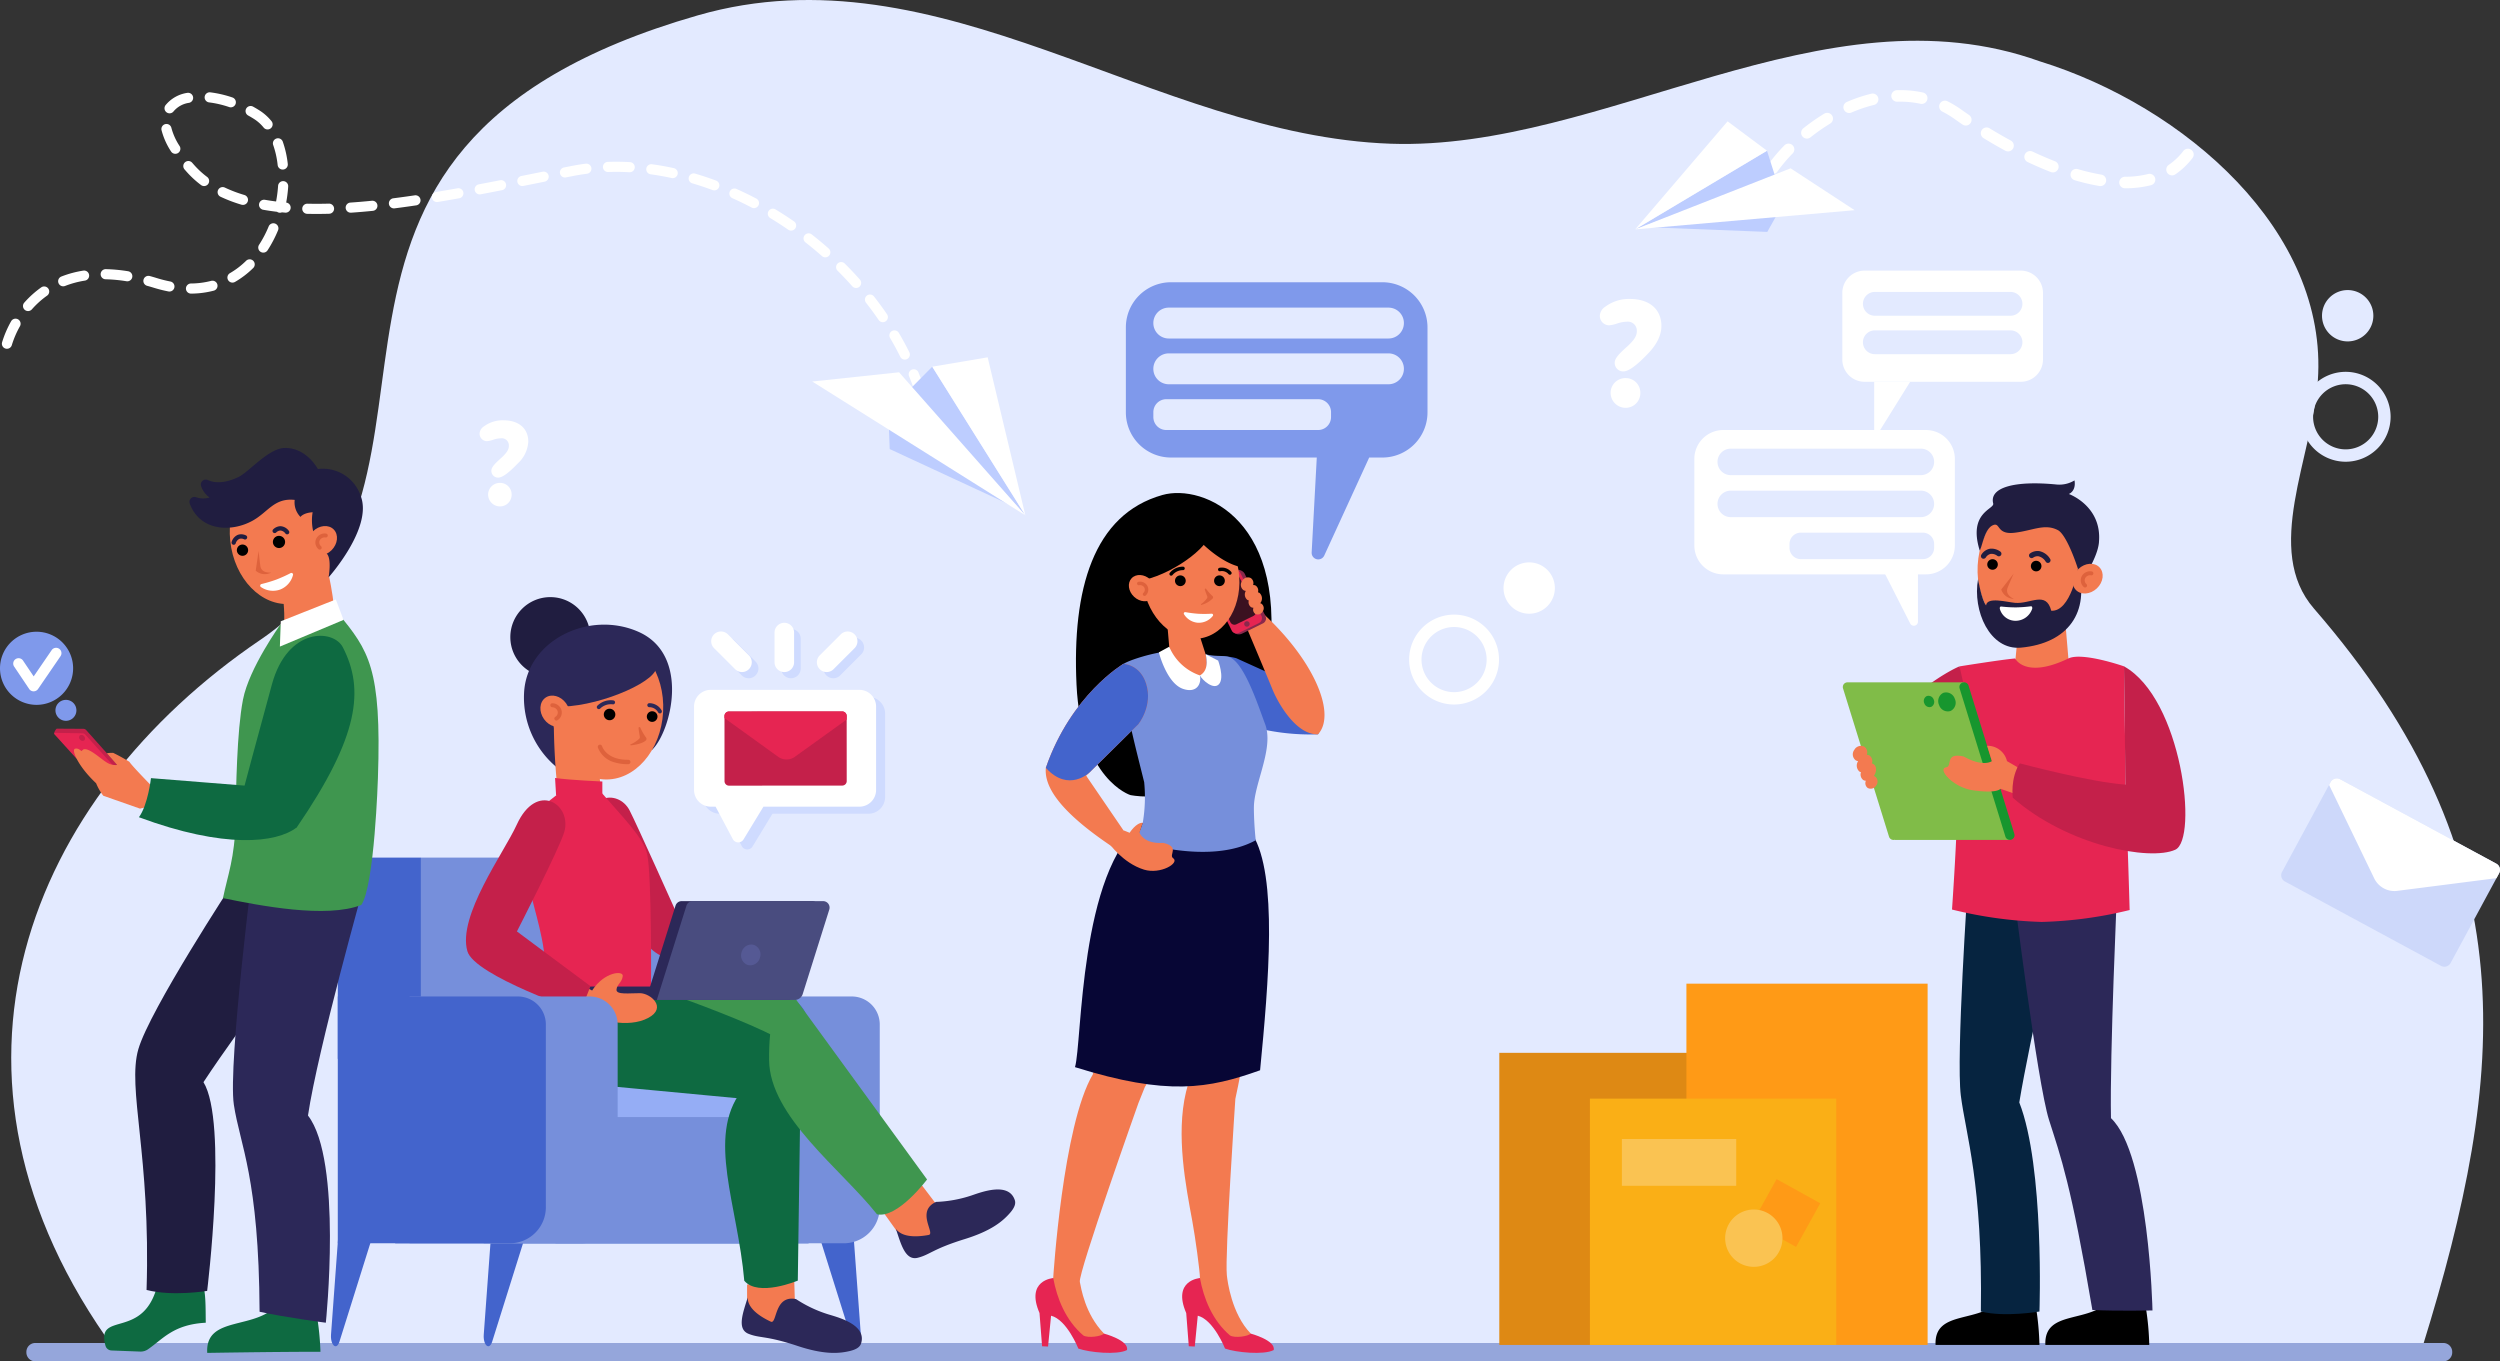 <svg xmlns="http://www.w3.org/2000/svg" width="616.098" height="335.485" viewBox="0 0 616.098 335.485">
  <rect x="0" y="0" width="616.098" height="335.485" fill="#333333" stroke="none"/>
  <g id="Group_1" data-name="Group 1" transform="translate(-27.616 -29.151)">
    <g id="g18" transform="translate(30.386 29.151)">
      <path id="path20" d="M167.512-1919.285C118-1987.157,146.26-2055.4,203.3-2094.13c57.985-39.371-7.475-120.823,107.935-153.968,59.7-17.146,112.207,29.615,170.726,31.647,52.437,1.82,106.681-39.417,159.925-20.314,35.6,11,71.193,41.857,68.54,78.757-1.374,19.068-13.518,41.639-.942,56.125,53.071,61.136,47.6,114.608,26.8,181.742.008,0-568.776.856-568.776.856" transform="translate(-141.993 2251.869)" fill="#e3eaff"/>
    </g>
    <g id="g22" transform="translate(34.12 360.117)">
      <path id="path24" d="M762.171-77.92H168.586a2.191,2.191,0,0,1-2.117-2.26h0a2.192,2.192,0,0,1,2.117-2.26H762.171a2.192,2.192,0,0,1,2.118,2.26h0a2.192,2.192,0,0,1-2.118,2.26" transform="translate(-166.469 82.44)" fill="#95a6db"/>
    </g>
    <g id="g26" transform="translate(292.775 150.65)">
      <path id="path28" d="M1883.212-1454.976c10.137-2.86,31.782,6.3,25.891,43.163s-33.8,30.782-33.8,30.782-12.164-3.824-13.256-27.243,4.122-41.894,21.163-46.7" transform="translate(-1861.911 1455.463)"/>
    </g>
    <g id="g30" transform="translate(318.936 190.904)">
      <path id="path32" d="M2033.627-1182.094a55.371,55.371,0,0,0,33.252,9.705c4.013-7.7-4.168-11.525-4.168-11.525l-15.924-7.215s-5.728-1.882-10.455,1.839c-4.117,3.241-2.7,7.2-2.7,7.2" transform="translate(-2033.393 1191.605)" fill="#4364cc"/>
    </g>
    <g id="g34" transform="translate(333.218 177.605)">
      <path id="path36" d="M2127.008-1276.386s5.107,12.044,8.055,19.215c1.17,2.847,5.6,11.073,11.147,10.907,4.923-5.3-1.722-20.205-16.676-32.515a19.792,19.792,0,0,1-2.526,2.393" transform="translate(-2127.008 1278.779)" fill="#f37a50"/>
    </g>
    <path id="path38" d="M2092.218-1315.927l4.922-2.418a1.347,1.347,0,0,0,.614-1.8l-5.173-10.532a2.023,2.023,0,0,0-2.272-.775l-4.453,2.577a1.347,1.347,0,0,0-.616,1.8l4.412,10.7a1.941,1.941,0,0,0,2.565.442" transform="translate(-1758.278 1501.117)" fill="#8a284c"/>
    <path id="path40" d="M2085.63-1315.632l4.922-2.418a1.346,1.346,0,0,0,.616-1.8L2086-1330.385a1.348,1.348,0,0,0-1.8-.615l-4.921,2.417a1.347,1.347,0,0,0-.616,1.8l5.173,10.532a1.347,1.347,0,0,0,1.8.615" transform="translate(-1752.697 1500.755)" fill="#e62552"/>
    <path id="path42" d="M2089.232-1313.432l4.174-2.051a1.108,1.108,0,0,0,.506-1.484l-4.147-8.447a1.111,1.111,0,0,0-1.485-.506l-4.174,2.05a1.107,1.107,0,0,0-.506,1.484l4.147,8.447a1.11,1.11,0,0,0,1.485.507" transform="translate(-1756.908 1496.429)" fill="#3b1120"/>
    <path id="path44" d="M2133.682-1247.543a.673.673,0,0,0,.8.514.674.674,0,0,0,.514-.8.673.673,0,0,0-.8-.514.672.672,0,0,0-.515.8" transform="translate(-1799.433 1430.604)" fill="#8a284c"/>
    <path id="path46" d="M2133.419-1312.784a1.027,1.027,0,0,0-.305-.115c.01-.016.021-.031.031-.048a1.824,1.824,0,0,0-.22-2.5,1.082,1.082,0,0,0-.366-.132,1.506,1.506,0,0,0-.547-1.652,1.128,1.128,0,0,0-.653-.148,1.508,1.508,0,0,0-.582-1.73,1.62,1.62,0,0,0-2.146.752,1.621,1.621,0,0,0,.37,2.243,1.267,1.267,0,0,0,.568.172,1.719,1.719,0,0,0,.364,2.219,1.087,1.087,0,0,0,.366.132,1.508,1.508,0,0,0,.547,1.652,1.118,1.118,0,0,0,.6.151,1.288,1.288,0,0,0,.47,1.533,1.368,1.368,0,0,0,1.813-.635,1.366,1.366,0,0,0-.313-1.894" transform="translate(-1794.927 1490.709)" fill="#f37a50"/>
    <path id="path48" d="M2017.283-1239.1l-7.555-1.131.6,7.012s3.826,6.894,7.455,5.707,1.859-4.233,1.859-4.233l-2.362-7.354" transform="translate(-1694.403 1423.715)" fill="#f37a50"/>
    <path id="path50" d="M1968.947-1400.98c1.229,8.284,7.5,14.219,14.005,13.254s10.785-8.461,9.558-16.746-7.5-14.219-14-13.255-10.787,8.462-9.558,16.747" transform="translate(-1659.665 1574.221)" fill="#f37a50"/>
    <path id="path52" d="M2013.4-1334.279a.425.425,0,0,0,.23-.167,3.283,3.283,0,0,1,2.557-1.177.431.431,0,0,0,.443-.417.429.429,0,0,0-.415-.443,4.1,4.1,0,0,0-3.291,1.545.43.43,0,0,0,.106.6.432.432,0,0,0,.37.059" transform="translate(-1697.043 1505.285)"/>
    <path id="path54" d="M2094.482-1333.27a.411.411,0,0,0,.12-.072.432.432,0,0,0,.051-.607,3.029,3.029,0,0,0-2.925-1,.43.43,0,0,0-.313.522.43.43,0,0,0,.519.314,2.16,2.16,0,0,1,2.063.718.431.431,0,0,0,.487.122" transform="translate(-1763.615 1504.036)"/>
    <path id="path56" d="M2064.994-1301.025a10.844,10.844,0,0,0,1.546,1.751.433.433,0,0,1,.091.586,5.935,5.935,0,0,1-2.785,1.6.116.116,0,0,1-.1-.2,5.564,5.564,0,0,0,1.473-1.44.516.516,0,0,0,.041-.465c-.14-.351-.419-1.067-.6-1.655a.193.193,0,0,1,.335-.177" transform="translate(-1740.136 1475.298)" fill="#de623c"/>
    <path id="path58" d="M2036.152-1262.566a.343.343,0,0,1,.346-.527,28.843,28.843,0,0,0,3.214.408,28.816,28.816,0,0,0,3.24-.021.343.343,0,0,1,.283.565,4.4,4.4,0,0,1-3.655,1.667,4.4,4.4,0,0,1-3.427-2.091" transform="translate(-1716.746 1443.096)" fill="#fff"/>
    <path id="path60" d="M1949.624-1411.064c7.7-.348,17.817-7.451,19.039-11.351-1.05-4.906-4.918-7.679-9.54-5.856s-12.19,10.911-9.5,17.207" transform="translate(-1642.99 1583.547)"/>
    <path id="path62" d="M2053.8-1411.192s4.581,4.656,9.219,5.718c-1.623-5.429-2.783-9.544-5.565-10.876a18.6,18.6,0,0,0-5.856-1.566l2.2,6.725" transform="translate(-1729.882 1574.295)"/>
    <path id="path64" d="M1952.636-1321.912c1.442,1.341,1.723,3.385.625,4.565s-3.155,1.05-4.6-.292-1.721-3.385-.622-4.565,3.155-1.05,4.6.292" transform="translate(-1641.556 1493.867)" fill="#f37a50"/>
    <path id="path66" d="M1962.609-1308.85a.424.424,0,0,0,.163-.113,1.948,1.948,0,0,0,.358-2.364,2.072,2.072,0,0,0-2.195-.976.432.432,0,0,0-.322.517.432.432,0,0,0,.519.321,1.228,1.228,0,0,1,1.257.577,1.1,1.1,0,0,1-.258,1.349.43.43,0,0,0,.032.608.43.43,0,0,0,.445.081" transform="translate(-1652.772 1484.834)" fill="#de623c"/>
    <path id="path68" d="M2021.889-1321.073a1.322,1.322,0,0,0,1.322,1.322,1.322,1.322,0,0,0,1.322-1.322,1.322,1.322,0,0,0-1.322-1.322,1.322,1.322,0,0,0-1.322,1.322" transform="translate(-1704.708 1493.346)"/>
    <path id="path70" d="M2085.048-1321.073a1.324,1.324,0,0,0,1.324,1.322,1.322,1.322,0,0,0,1.322-1.322,1.322,1.322,0,0,0-1.322-1.322,1.324,1.324,0,0,0-1.324,1.322" transform="translate(-1758.232 1493.346)"/>
    <path id="path72" d="M2043.7-755.118c-.506-5.044,2.1-43.44,2.1-43.44,7.361-33.756,4.469-57.919,4.469-57.919l-12.652.889-4.988,19.076,2.366,31.854s-.887,2.453-1.357,4.414c-2.541,10.632-.01,23.341,1.554,31.811.726,3.924,1.853,12.174,1.884,14.048l-3.179,4.111s11.505,12.731,13.275,12.811c3.44.157,2.425-3.25,2.425-3.25-4.727-4.855-5.748-12.959-5.893-14.4" transform="translate(-1713.743 1098.508)" fill="#f37a50"/>
    <g id="g74" transform="translate(318.947 344.123)">
      <path id="path76" d="M2034.47-178.657l.632,8.179,1.471.067.744-7.6c3.914,1,6.716,8.1,6.716,8.1,2.7.966,9.549,1.629,11.989.372.587-2.39-5.665-4.064-5.665-4.064-.565.667-3.9,1.18-5.089.464-4.364-3.716-6.493-9.119-7.422-14.145,0,0-6.9.482-3.377,8.623" transform="translate(-2033.469 187.28)" fill="#e62552"/>
    </g>
    <path id="path78" d="M1846-854.021l-17.825-2.457c-6.818,15.429-9.042,42.287-10.891,51.856-7.431,12.459-9.79,50.236-9.79,50.236l-3.179,4.111s11.5,12.731,13.275,12.811c3.44.157,2.427-3.25,2.427-3.25-4.729-4.855-5.651-11.308-5.958-12.727-.46-2.132,14.428-44.043,14.428-44.043l1.591-3.977c18.183-30.034,21.167-52.738,21.167-52.738l-5.244.179" transform="translate(-1520.328 1098.508)" fill="#f37a50"/>
    <path id="path80" d="M1797.461-178.657l.635,8.179,1.469.067.745-7.6c3.914,1,6.717,8.1,6.717,8.1,2.7.966,9.548,1.629,11.987.372.59-2.39-5.663-4.064-5.663-4.064-.565.667-3.9,1.18-5.089.464-4.363-3.716-6.493-9.119-7.422-14.145,0,0-6.9.482-3.377,8.623" transform="translate(-1513.67 531.402)" fill="#e62552"/>
    <g id="g82" transform="translate(292.536 231.956)">
      <path id="path84" d="M1860.344-862.337c1.78-5.956,1-48.587,16.72-60.179l27.042,2.85c6.248,10.116,3.957,36.435,1.853,58.1-12.716,4.538-22.825,6.361-45.615-.767" transform="translate(-1860.344 922.516)" fill="#070635"/>
    </g>
    <g id="g86" transform="translate(304.088 189.723)">
      <path id="path88" d="M1968.605-1160.937c0-5.923,5.132-14.794,2.672-20.773-1.792-4.809-5.312-15.659-9.149-16.391-1.555-.3-3.265,0-5.421-.594,0,0,1.126,5.022-1.408,5.225-4.877.391-7.441-5.861-7.441-5.861-2.627-.251-11.8,2.485-11.793,3.476.029,7.757,3.441,20.3,5.5,28.69a37.686,37.686,0,0,1-.347,10c-.783,2.518-1.735,3.96-1.741,4.506,0,0,18.076,6.141,29.577-.191,0,0-.452-4.087-.452-8.086" transform="translate(-1936.066 1199.347)" fill="#768fdb"/>
    </g>
    <path id="path90" d="M1918.508-921l1.54.614s1.607-2.553,3.236-2.471l-.812,2.439s.919,2.852,5.854,2.524c4.215.958,1.265,2.96,2.433,3.761,1.721,1.18-3.106,4.08-7.174,2.829-5.264-1.619-8.684-6.591-8.684-6.591l3.607-3.106" transform="translate(-1614.043 1154.766)" fill="#f37a50"/>
    <path id="path92" d="M1832.352-1179.5s-12.88,7.545-19.116,25.629c5.6,6.21,10.321,1.576,10.321,1.576l12.477-12.33s3.669-4.506,1.914-10.01c-1.528-4.794-5.6-4.866-5.6-4.866" transform="translate(-1527.887 1372.25)" fill="#f37a50"/>
    <path id="path94" d="M1832.181-1001l-9.005-13.189s-2.126-5.057-10.112-2.193c-.386,4.294,2.722,10.407,16.964,19.827a31.489,31.489,0,0,1,2.152-4.445" transform="translate(-1527.715 1234.763)" fill="#f37a50"/>
    <path id="path96" d="M2005.951-1200.089c.435,2.029-.744,4.461-4.144,3.321-4.07-1.366-5.972-9.008-5.972-9.008l2.553-1.383a12.637,12.637,0,0,0,7.563,7.069" transform="translate(-1682.629 1395.69)" fill="#fff"/>
    <path id="path98" d="M2062.142-1189.846c.5,1.045,3.367,3.725,4.723,2.129s-.228-5.786-.228-5.786l-3.088-1.568s1.21,3.773-1.407,5.225" transform="translate(-1738.82 1385.447)" fill="#fff"/>
    <path id="path100" d="M1832.352-1179.5s-12.88,7.545-19.116,25.629c5.6,6.21,10.807,1.1,10.807,1.1l11.991-11.85s3.669-4.506,1.914-10.01c-1.528-4.794-5.6-4.866-5.6-4.866" transform="translate(-1527.887 1372.25)" fill="#4364cc"/>
    <path id="path102" d="M1449.036-249.586l7.913,25.231c.212.673.564,1.076.94,1.076h0c.7,0,1.23-1.347,1.121-2.834l-1.723-23.474h-8.25" transform="translate(-1219.249 584.203)" fill="#4364cc"/>
    <path id="path104" d="M915.146-249.586l-7.914,25.231c-.211.673-.563,1.076-.94,1.076h0c-.7,0-1.23-1.347-1.121-2.834l1.723-23.474h8.251" transform="translate(-758.344 584.203)" fill="#4364cc"/>
    <path id="path106" d="M668.412-249.586,660.5-224.355c-.211.673-.563,1.076-.94,1.076h0c-.7,0-1.23-1.347-1.121-2.834l1.723-23.474h8.251" transform="translate(-549.251 584.203)" fill="#4364cc"/>
    <path id="path108" d="M1021.163-581.363h71.045a8.864,8.864,0,0,0,8.865-8.865v-45.064a6.893,6.893,0,0,0-6.894-6.894h-73.016v60.822" transform="translate(-856.652 916.908)" fill="#768fdb"/>
    <path id="path110" d="M905.159-581.363H976.2a8.864,8.864,0,0,0,8.865-8.865v-45.064a6.894,6.894,0,0,0-6.894-6.894H905.159v60.822" transform="translate(-758.345 916.908)" fill="#4364cc"/>
    <path id="path112" d="M803.819-816.912H862.74v-43.2a6.4,6.4,0,0,0-6.4-6.4H803.819v49.606" transform="translate(-672.466 1107.017)" fill="#768fdb"/>
    <path id="path114" d="M762.246-548.185h93.785a8.083,8.083,0,0,1,8.084,8.084v9.32H762.246v-17.4" transform="translate(-637.235 837.249)" fill="#95adf5"/>
    <path id="path116" d="M762.246-447.359H864.115v31.144H762.246v-31.144" transform="translate(-637.235 751.804)" fill="#768fdb"/>
    <path id="path118" d="M669.48-816.912h20.495v-49.606H676.1a6.616,6.616,0,0,0-6.616,6.615v42.991" transform="translate(-558.621 1107.017)" fill="#4364cc"/>
    <path id="path120" d="M967.919-1277.448a9.855,9.855,0,0,1-9.856,9.855,9.855,9.855,0,0,1-9.855-9.855,9.855,9.855,0,0,1,9.855-9.855,9.855,9.855,0,0,1,9.856,9.855" transform="translate(-794.827 1463.608)" fill="#201d40"/>
    <path id="path122" d="M1001.816-1211.985c4.644-4.5,9.521-23.368-3.376-29.071-12.2-5.4-27.6,2.148-28.192,15.107a22.307,22.307,0,0,0,9.313,19.248l22.255-5.285" transform="translate(-813.483 1425.911)" fill="#2c2858"/>
    <path id="path124" d="M1546.53-339.474l3.889,5.439s3.474,4.428,7.616,2.349,2.3-8.73,2.3-8.73l-4.758-6.263-9.052,7.2" transform="translate(-1301.869 666.484)" fill="#f37a50"/>
    <path id="path126" d="M1580.9-327.377a31.14,31.14,0,0,0,8.724-1.587c2.541-.867,9.184-3.385,10.675,1.159.224.679.12,1.629-1.127,3.074-1.843,2.134-4.652,4.483-11.244,6.525-7.909,2.449-8.547,3.851-11.568,4.6-3.13.773-4.166-3.594-5.376-7.142h0c.551.749,2.2,2.591,8.079,1.517,1.755-.321-3.255-5.84,1.837-8.145" transform="translate(-1322.592 652.725)" fill="#2c2858"/>
    <path id="path128" d="M1330.623-185.431v3.69s.251,5.622,4.829,6.34,6.953-5.761,6.953-5.761l-.169-5.811-11.613,1.542" transform="translate(-1118.901 531.142)" fill="#f37a50"/>
    <path id="path130" d="M1179.879-779.238c-2.233-.02-6.807,8.167-6.419,8.844,5.413,6,26.557,6.621,26.557,6.621l2.541-2.606a167.731,167.731,0,0,1-22.678-12.86" transform="translate(-985.695 1033.052)" fill="#c4204a"/>
    <path id="path132" d="M1080.144-954.066c2.056,6.184,11.4,26.842,13.631,27.6l6.419-8.844s-9.719-21.692-11.4-24.924c-2.891-5.606-12.03-3.922-8.654,6.167" transform="translate(-906.01 1189.124)" fill="#c4204a"/>
    <path id="path134" d="M1029.1-1072s.891,7.984,1.262,10.921l-10.426,2.654a173.756,173.756,0,0,1-1.443-20.2L1029.1-1072" transform="translate(-854.389 1286.769)" fill="#f37a50"/>
    <path id="path136" d="M1016.055-1203.943c-.515,9.589,5.174,17.691,12.706,18.1s14.054-7.042,14.569-16.632-5.174-17.692-12.706-18.1-14.055,7.043-14.569,16.632" transform="translate(-852.296 1407.073)" fill="#f37a50"/>
    <path id="path138" d="M1168.732-1101.416a1.312,1.312,0,0,0,1.519,1.066,1.312,1.312,0,0,0,1.065-1.518,1.312,1.312,0,0,0-1.518-1.066,1.312,1.312,0,0,0-1.066,1.519" transform="translate(-981.691 1307.383)"/>
    <path id="path140" d="M1099.239-1105.372a1.42,1.42,0,0,0,1.644,1.153,1.42,1.42,0,0,0,1.153-1.644,1.42,1.42,0,0,0-1.644-1.153,1.42,1.42,0,0,0-1.154,1.644" transform="translate(-922.798 1310.843)"/>
    <path id="path142" d="M1088.47-1118.545a.493.493,0,0,0,.285-.16,3.764,3.764,0,0,1,3.067-1.006.494.494,0,0,0,.56-.417.493.493,0,0,0-.415-.56,4.7,4.7,0,0,0-3.952,1.33.493.493,0,0,0,.044.7.492.492,0,0,0,.412.116" transform="translate(-913.199 1322.442)" fill="#2c2858"/>
    <path id="path144" d="M1172.682-1113.446a.5.5,0,0,0,.153-.054.494.494,0,0,0,.195-.671,3.467,3.467,0,0,0-3.058-1.789.494.494,0,0,0-.472.515.494.494,0,0,0,.512.472,2.475,2.475,0,0,1,2.152,1.277.494.494,0,0,0,.518.249" transform="translate(-982.358 1318.404)" fill="#2c2858"/>
    <path id="path146" d="M1144.586-1077.22a13.131,13.131,0,0,0,1.4,2.437.52.52,0,0,1-.033.713c-.812.785-2.6,1.1-3.669,1.222a.138.138,0,0,1-.073-.263,6.732,6.732,0,0,0,2.084-1.346.618.618,0,0,0,.158-.538c-.081-.448-.238-1.359-.308-2.1a.233.233,0,0,1,.439-.129" transform="translate(-959.166 1285.681)" fill="#de623c"/>
    <path id="path148" d="M1093.7-1044.567a6.056,6.056,0,0,1-4.26-3.7.547.547,0,0,1,.368-.679.547.547,0,0,1,.677.366c.045.144,1.113,3.387,6.437,3.336a.543.543,0,0,1,.55.539.546.546,0,0,1-.54.551,10.932,10.932,0,0,1-3.232-.413" transform="translate(-914.489 1261.633)" fill="#de623c"/>
    <path id="path150" d="M1008.194-1215.615c8.727,1.368,24.14-4.509,26.406-8.611-.058-5.754-7.922-10.971-13.531-9.98s-14.461,10.9-12.875,18.591" transform="translate(-845.502 1418.714)" fill="#2c2858"/>
    <path id="path152" d="M1003.106-1126.312c1.314,1.837,1.161,4.2-.342,5.272s-3.787.458-5.1-1.379-1.16-4.2.342-5.273,3.787-.458,5.1,1.379" transform="translate(-835.98 1328.793)" fill="#f37a50"/>
    <path id="path154" d="M1014.38-1111.588a.49.49,0,0,0,.208-.089,2.233,2.233,0,0,0,.944-2.575,2.38,2.38,0,0,0-2.244-1.6.494.494,0,0,0-.479.509.494.494,0,0,0,.508.479,1.409,1.409,0,0,1,1.281.936,1.264,1.264,0,0,1-.6,1.457.493.493,0,0,0-.1.69.492.492,0,0,0,.482.193" transform="translate(-849.572 1318.313)" fill="#de623c"/>
    <path id="path156" d="M1113.808-641.3l44.423-1.9s2.191-11.088.543-15.484-42.464-3.491-42.464-3.491l-2.5,20.872" transform="translate(-935.163 933.912)" fill="#3f964f"/>
    <path id="path158" d="M997.767-711.545c-1.2,2.783-5.9,11.062-5.442,17.774.468,6.928,5.355,12.959,13.628,12.827,0,0,15.592-8.863,12.217-27.017a67.337,67.337,0,0,0-20.4-3.584" transform="translate(-832.187 975.686)" fill="#0e6a41"/>
    <path id="path160" d="M1019.076-643.8l39.131,3.69s13.423-5.663,13.347-10.474-39.505-17.975-39.505-17.975c-23.124-6.743-30.833,21.958-12.973,24.759" transform="translate(-846.543 940.126)" fill="#0e6a41"/>
    <path id="path162" d="M1313.908-553.465l-.785,55.2s-9.768,4.117-13.192.031c-1.616-18.734-9.308-35.328-.72-46.748,11.5-15.3,14.7-8.478,14.7-8.478" transform="translate(-1088.897 843.007)" fill="#0e6a41"/>
    <path id="path164" d="M1372.562-641.044l32.562,44.718s-7.268,9.713-12.343,8.576c-8.755-11.078-26.472-24.07-26.586-38.011-.151-18.675,6.367-15.282,6.367-15.282" transform="translate(-1149.044 916.145)" fill="#3f964f"/>
    <path id="path166" d="M978.59-969.849l10.961-.122c5.029,5.848,10.135,10.874,11.038,14.869,1.188,5.258.967,33.669.967,33.669-9.221,3.375-19.526.368-26.243-2.128,1.685-13.983-9.544-29.7-3.01-40.336,1.63-2.657,3.8-3.92,6.288-5.952" transform="translate(-813.498 1194.687)" fill="#e62552"/>
    <path id="path168" d="M1335.37-155.437a31.145,31.145,0,0,0,8.018,3.783c2.571.773,9.44,2.587,8.01,7.152-.214.681-.85,1.393-2.705,1.845-2.738.665-6.391.94-12.941-1.233-7.858-2.608-9.192-1.839-12.083-2.988-3-1.19-1.3-5.346-.221-8.936h0c.014.93.281,3.387,5.691,5.933,1.615.761.747-6.645,6.231-5.557" transform="translate(-1111.579 504.736)" fill="#2c2858"/>
    <path id="path170" d="M1167.162-771.868h35.5l7.005-22.28a1.6,1.6,0,0,0-1.522-2.077h-32.152a1.6,1.6,0,0,0-1.523,1.119l-7.309,23.238" transform="translate(-980.378 1047.447)" fill="#2c2858"/>
    <path id="path172" d="M1184.812-771.868h33.976a2.076,2.076,0,0,0,1.981-1.454l6.55-20.825a1.6,1.6,0,0,0-1.524-2.077h-32.151a1.6,1.6,0,0,0-1.523,1.119l-7.309,23.238" transform="translate(-995.334 1047.447)" fill="#494c7f"/>
    <path id="path174" d="M1321.2-724.248a2.479,2.479,0,0,0,1.555,3.135,2.48,2.48,0,0,0,2.971-1.849,2.48,2.48,0,0,0-1.556-3.135,2.479,2.479,0,0,0-2.97,1.849" transform="translate(-1110.825 988.088)" fill="#555994"/>
    <path id="path176" d="M1045.4-658.2h19.133v3.244h-21.653v-.724a2.52,2.52,0,0,1,2.519-2.52" transform="translate(-875.057 930.478)" fill="#2c2858"/>
    <path id="path178" d="M1073.241-675.074c-2.541-.022-5.88.462-5.8-.856s1.388-1.8,1.546-3.381c.141-1.4-4.572-1.044-7.552,3.588l-.878-.484-2.521,4.29,1.595.59c2.695,3.24,10.818,4.9,15.594,2.37,4.836-2.561.56-6.1-1.982-6.117" transform="translate(-887.898 948.983)" fill="#f37a50"/>
    <path id="path180" d="M889.038-953.015c-3.131,6.883-14.665,22.518-12.149,31.169,1.762,6.058,27.852,14.92,27.852,14.92l2.479-6.318-18.13-13.49s10.581-20.632,11.681-24.535c1.923-6.824-6.809-12.571-11.733-1.745" transform="translate(-734.087 1185.426)" fill="#c4204a"/>
    <path id="path182" d="M1020.464-995.131l.253,4.31h11.4v-3.444s-7.627-.309-11.649-.867" transform="translate(-856.059 1216.009)" fill="#e62552"/>
    <path id="path184" d="M785.485-581.363h42.409a8.865,8.865,0,0,0,8.865-8.865v-45.064a6.893,6.893,0,0,0-6.893-6.894H785.485v60.822" transform="translate(-656.928 916.908)" fill="#768fdb"/>
    <path id="path186" d="M669.48-581.363h42.41a8.865,8.865,0,0,0,8.865-8.865v-45.064a6.893,6.893,0,0,0-6.893-6.894H669.48v60.822" transform="translate(-558.621 916.908)" fill="#4364cc"/>
    <path id="path188" d="M305.267-180.616c-3.355,14.088-15.346,6.34-12.838,15.244a1.6,1.6,0,0,0,1.49,1.121l7.041.268a3.161,3.161,0,0,0,1.91-.551c3.715-2.543,6.235-6.127,14.258-6.56-.061-3.425.095-8.318-1.037-10.065l-10.824.543" transform="translate(-238.802 526.216)" fill="#0e6a41"/>
    <path id="path190" d="M366.362-825.585s-20.478,31.232-23.305,40.947,3.087,26.177,2.017,59.353c6.4,1.662,14.934.234,14.934.234s5.136-41.614-.906-51.441c9.052-13.812,31.79-43.967,31.79-43.967l-24.531-5.126" transform="translate(-281.341 1072.328)" fill="#201d40"/>
    <path id="path192" d="M476.177-147.826c-5.211,7.093-18.217,2.9-17.695,12.416,19.713-.313,27.908-.271,27.908-.271a67.593,67.593,0,0,0-.962-9.4l-9.251-2.742" transform="translate(-379.8 497.968)" fill="#0e6a41"/>
    <path id="path194" d="M505.362-866.984s-6.53,50.957-5.023,60.962,6.178,17.837,6.342,51.03c6.457,1.422,16.326,2.7,16.326,2.7s4.161-40.035-4.4-51.058c2.426-16.336,13.986-57.425,13.986-57.425l-27.233-6.21" transform="translate(-415.093 1107.412)" fill="#2c2858"/>
    <path id="path196" d="M227.187-1065.535l-7.961-8.928a.937.937,0,0,0-.678-.309l-6.555-.039c-.187,0-.765,1.034-.639,1.172l5.615,4.99a.208.208,0,0,0,.1.061l9.63,3.574c.207.063.637-.36.492-.521" transform="translate(-170.371 1283.533)" fill="#c4204a"/>
    <path id="path198" d="M226.61-1059.23l-7.584-8.416a.934.934,0,0,0-.678-.309l-6.757-.121a.213.213,0,0,0-.162.356l5.34,5.886a.207.207,0,0,0,.1.061l9.525,2.888a.213.213,0,0,0,.22-.346" transform="translate(-170.402 1277.826)" fill="#e62552"/>
    <path id="path200" d="M268.675-1030.042l-5.485-2.689s-5.41-5.476-6.213-6.7a45.141,45.141,0,0,0-3.993-2.2,8.465,8.465,0,0,0-1.561.1l2.54,2.89a4.068,4.068,0,0,1-2.745-.738c-1.539-.978-4.257-3.6-5.588-3.092l-.472.419s-.84-.9-1.633-.565.783,4.288,5.256,8.476a13.285,13.285,0,0,0,1.77,3.08l9.043,3.175,9.081-2.154" transform="translate(-197.482 1256.314)" fill="#f37a50"/>
    <path id="path202" d="M251.854-1063.519a.747.747,0,0,0,1.032.132.748.748,0,0,0-.132-1.032.747.747,0,0,0-1.031-.132.748.748,0,0,0,.132,1.031" transform="translate(-204.465 1274.968)" fill="#c4204a"/>
    <path id="path204" d="M576.1-1315.366c-1.627,2.109,11.12,4.4,12.828.019s-1.226-16.441-1.226-16.441l-11.622,2.467s2.137,11.209.02,13.954" transform="translate(-479.363 1501.305)" fill="#f37a50"/>
    <path id="path206" d="M521.621-1482.681c.979,9.324-4.165,17.508-11.489,18.276s-14.054-6.168-15.033-15.492,4.165-17.508,11.489-18.276,14.054,6.167,15.032,15.492" transform="translate(-410.743 1642.357)" fill="#f37a50"/>
    <path id="path208" d="M509.154-1370.381a1.389,1.389,0,0,1-1.776.838,1.388,1.388,0,0,1-.837-1.776,1.389,1.389,0,0,1,1.776-.838,1.39,1.39,0,0,1,.837,1.776" transform="translate(-420.47 1535.586)"/>
    <path id="path210" d="M567.582-1384.261a1.5,1.5,0,0,1-1.922.905,1.5,1.5,0,0,1-.907-1.92,1.5,1.5,0,0,1,1.922-.907,1.5,1.5,0,0,1,.907,1.922" transform="translate(-469.796 1547.478)"/>
    <path id="path212" d="M537.591-1361.957c-.294,2.185-.7,4.874-.7,4.874a3.36,3.36,0,0,0,3.818.468c-1.191.039-2.489-.187-2.685-1.711s-.43-3.631-.43-3.631" transform="translate(-446.257 1526.872)" fill="#de623c"/>
    <path id="path214" d="M501.432-1387.626a.534.534,0,0,1-.527.012,1.56,1.56,0,0,0-1.137-.1,1.743,1.743,0,0,0-.909,1.115.533.533,0,0,1-.685.315.534.534,0,0,1-.314-.685,2.732,2.732,0,0,1,1.542-1.745,2.632,2.632,0,0,1,2.01.163.532.532,0,0,1,.212.722.52.52,0,0,1-.193.2" transform="translate(-413.155 1549.661)" fill="#201d40"/>
    <path id="path216" d="M564.49-1400.187a.533.533,0,0,0,.5-.163,1.558,1.558,0,0,1,1.041-.466,1.743,1.743,0,0,1,1.225.755.533.533,0,0,0,.75.071.533.533,0,0,0,.071-.751,2.727,2.727,0,0,0-2.03-1.139,2.622,2.622,0,0,0-1.845.813.533.533,0,0,0,.038.753.533.533,0,0,0,.248.126" transform="translate(-469.289 1560.705)" fill="#201d40"/>
    <path id="path218" d="M463.732-1502.208c-4.825-4.04-3.493-10.212-3.493-10.212-2.34.155-3,1.153-3,1.153a5.1,5.1,0,0,1-1.423-4.194c-5.071-.551-6.555,3.035-10.425,5.151-5.3,2.9-12.912,2.524-15.432-4.221a1.223,1.223,0,0,1,1.549-1.587,5.41,5.41,0,0,0,3.331.071,5.769,5.769,0,0,1-2.109-2.858,1.222,1.222,0,0,1,1.7-1.444c1.443.663,3.879,1,7.581-.779,2.464-1.186,7.285-6.942,11.2-7.127,3.2-.151,6.3,1.778,8.323,5.183a9.846,9.846,0,0,1,10.593,6.751c2.9,7.841-7.965,19.956-7.965,19.956s.834-4.6-.441-5.843" transform="translate(-355.576 1667.807)" fill="#201d40"/>
    <path id="path220" d="M544.317-1322.927a.408.408,0,0,1,.122-.74,34.162,34.162,0,0,0,3.689-1.109,34.271,34.271,0,0,0,3.509-1.589.408.408,0,0,1,.579.477,5.228,5.228,0,0,1-3.164,3.576,5.23,5.23,0,0,1-4.735-.615" transform="translate(-452.393 1496.75)" fill="#fff"/>
    <path id="path222" d="M621.7-1400.8c-1.57,1.55-1.815,3.847-.548,5.13s3.567,1.07,5.136-.478,1.815-3.845.548-5.13-3.567-1.07-5.136.478" transform="translate(-516.98 1560.908)" fill="#f37a50"/>
    <path id="path224" d="M634.121-1386.194a.488.488,0,0,1-.185-.12,2.18,2.18,0,0,1-.48-2.634,2.324,2.324,0,0,1,2.425-1.166.482.482,0,0,1,.376.57.481.481,0,0,1-.569.374,1.378,1.378,0,0,0-1.388.688,1.236,1.236,0,0,0,.334,1.5.482.482,0,0,1-.016.682.479.479,0,0,1-.5.1" transform="translate(-527.875 1550.768)" fill="#de623c"/>
    <path id="path226" d="M484.028-1190.6c9.092,1.855,25.438,5.057,34.083,1.686,3.271-4.7,4.1-31.256,4.1-31.256.947-27.339-2.332-31.4-9.726-40.555-3.1,1.425-10.868,2.641-14.283,2.667,0,0-7.736,10.741-9.246,18.541-1.53,7.909-1.7,21.969-1.846,30.025-.158,8.944-1.925,13.258-3.083,18.893" transform="translate(-401.461 1441.084)" fill="#3f964f"/>
    <path id="path228" d="M542.63-1222.012c5.318,10.352,4.114,21.817-11.349,44.388-10.829-.946-12.953-9.971-12.953-9.971s2.975-11.206,6.84-25.3,15.134-13.645,17.462-9.115" transform="translate(-430.529 1410.671)" fill="#0e6a41"/>
    <path id="path230" d="M351.248-994.891l23.186,1.849s9.944-1.812,12.74,10.282c-4.977,3.873-17.823,5.327-38.9-2.5,2.23-3.035,2.969-9.636,2.969-9.636" transform="translate(-286.422 1215.806)" fill="#0e6a41"/>
    <path id="path232" d="M576.175-1278.187l-.22,6.236,15.687-6.577-1.9-5.045-13.567,5.386" transform="translate(-479.364 1460.446)" fill="#fff"/>
    <path id="path234" d="M1300.293-1126.119h-36.626a4.119,4.119,0,0,0-4.119,4.119v20.553a4.119,4.119,0,0,0,4.119,4.119h1.194l4.244,8a1.516,1.516,0,0,0,2.635.077l4.906-8.073h23.647a4.119,4.119,0,0,0,4.119-4.119V-1122a4.118,4.118,0,0,0-4.119-4.119" transform="translate(-1058.67 1327.013)" fill="#cfdbff"/>
    <path id="path236" d="M1388.14-1223.716h0a2.41,2.41,0,0,1-2.41-2.409v-7.325a2.41,2.41,0,0,1,2.41-2.409h0a2.409,2.409,0,0,1,2.408,2.409v7.325a2.408,2.408,0,0,1-2.408,2.409" transform="translate(-1165.601 1420.011)" fill="#cfdbff"/>
    <path id="path238" d="M1454.819-1212.5h0a2.406,2.406,0,0,1,0-3.406l5.179-5.179a2.41,2.41,0,0,1,3.407,0h0a2.411,2.411,0,0,1,0,3.407l-5.181,5.179a2.407,2.407,0,0,1-3.405,0" transform="translate(-1223.551 1408.093)" fill="#cfdbff"/>
    <path id="path240" d="M1292.7-1212.5h0a2.406,2.406,0,0,0,0-3.406l-5.179-5.179a2.409,2.409,0,0,0-3.406,0h0a2.409,2.409,0,0,0,0,3.407l5.18,5.179a2.407,2.407,0,0,0,3.406,0" transform="translate(-1078.887 1408.093)" fill="#cfdbff"/>
    <path id="path242" d="M1285.729-1137.52H1249.1a4.119,4.119,0,0,0-4.119,4.119v20.553a4.119,4.119,0,0,0,4.119,4.119h1.194l4.244,8a1.516,1.516,0,0,0,2.635.077l4.907-8.073h23.646a4.12,4.12,0,0,0,4.119-4.119V-1133.4a4.119,4.119,0,0,0-4.119-4.119" transform="translate(-1046.327 1336.675)" fill="#fff"/>
    <path id="path244" d="M1324.238-1101.519l.012,16.055a1.107,1.107,0,0,1-1.107,1.108l-27.9.019a1.106,1.106,0,0,1-1.107-1.107l-.01-16.056a1.106,1.106,0,0,1,1.105-1.108l27.9-.019a1.105,1.105,0,0,1,1.107,1.107" transform="translate(-1087.969 1307.104)" fill="#c4204a"/>
    <path id="path246" d="M1324.238-1101.519l0,.887-12.709,9.139a3.525,3.525,0,0,1-4.176.041l-13.233-9.54v-.507a1.107,1.107,0,0,1,1.106-1.108l27.9-.019a1.107,1.107,0,0,1,1.107,1.107" transform="translate(-1087.969 1307.104)" fill="#e62552"/>
    <path id="path248" d="M1377.418-1233.7h0a2.408,2.408,0,0,1-2.408-2.409v-7.325a2.408,2.408,0,0,1,2.408-2.409h0a2.408,2.408,0,0,1,2.408,2.409v7.325a2.408,2.408,0,0,1-2.408,2.409" transform="translate(-1156.516 1428.475)" fill="#fff"/>
    <path id="path250" d="M1444.095-1222.493h0a2.41,2.41,0,0,1,0-3.406l5.181-5.18a2.407,2.407,0,0,1,3.405,0h0a2.407,2.407,0,0,1,0,3.407l-5.179,5.179a2.409,2.409,0,0,1-3.407,0" transform="translate(-1214.464 1416.558)" fill="#fff"/>
    <path id="path252" d="M1281.973-1222.493h0a2.406,2.406,0,0,0,0-3.406l-5.179-5.18a2.409,2.409,0,0,0-3.406,0h0a2.409,2.409,0,0,0,0,3.407l5.179,5.179a2.408,2.408,0,0,0,3.406,0" transform="translate(-1069.8 1416.558)" fill="#fff"/>
    <g id="g254" transform="translate(305.073 98.706)">
      <path id="path256" d="M2005.735-1795.951h-52.08a11.129,11.129,0,0,0-11.127,11.127v20.947a11.129,11.129,0,0,0,11.127,11.127h35.922l-1.262,23.387a1.628,1.628,0,0,0,3.106.766l11.071-24.153h3.243a11.128,11.128,0,0,0,11.127-11.127v-20.947a11.128,11.128,0,0,0-11.127-11.127" transform="translate(-1942.528 1795.951)" fill="#7f99eb"/>
    </g>
    <g id="g258" transform="translate(311.845 104.961)">
      <path id="path260" d="M2044.863-1747.341h-54.142a3.8,3.8,0,0,1-3.805-3.805h0a3.8,3.8,0,0,1,3.805-3.805h54.142a3.8,3.8,0,0,1,3.8,3.805h0a3.8,3.8,0,0,1-3.8,3.805" transform="translate(-1986.916 1754.952)" fill="#e3eaff"/>
    </g>
    <g id="g262" transform="translate(311.845 116.238)">
      <path id="path264" d="M2044.863-1673.419h-54.142a3.8,3.8,0,0,1-3.805-3.805h0a3.8,3.8,0,0,1,3.805-3.805h54.142a3.8,3.8,0,0,1,3.8,3.805h0a3.8,3.8,0,0,1-3.8,3.805" transform="translate(-1986.916 1681.03)" fill="#e3eaff"/>
    </g>
    <g id="g266" transform="translate(311.842 127.517)">
      <path id="path268" d="M2027.489-1599.491H1990.1a3.2,3.2,0,0,1-3.2-3.2v-1.2a3.2,3.2,0,0,1,3.2-3.2h37.39a3.2,3.2,0,0,1,3.2,3.2v1.2a3.2,3.2,0,0,1-3.2,3.2" transform="translate(-1986.896 1607.1)" fill="#e3eaff"/>
    </g>
    <g id="g270" transform="translate(481.638 95.84)">
      <path id="path272" d="M3143.844-1787.331h-38.463a5.5,5.5,0,0,1-5.5-5.493v-16.414a5.5,5.5,0,0,1,5.5-5.494h38.463a5.493,5.493,0,0,1,5.493,5.494v16.414a5.492,5.492,0,0,1-5.493,5.493" transform="translate(-3099.885 1814.732)" fill="#fff"/>
    </g>
    <g id="g274" transform="translate(445.17 135.125)">
      <path id="path276" d="M2917.91-1521.653h-49.936a7.133,7.133,0,0,1-7.132-7.132v-21.309a7.133,7.133,0,0,1,7.132-7.132h49.936a7.131,7.131,0,0,1,7.132,7.132v21.309a7.131,7.131,0,0,1-7.132,7.132" transform="translate(-2860.843 1557.226)" fill="#fff"/>
    </g>
    <g id="g278" transform="translate(489.485 123.242)">
      <path id="path280" d="M3151.317-1635.119v14.245l8.871-14.245h-8.871" transform="translate(-3151.317 1635.119)" fill="#fff"/>
    </g>
    <g id="g282" transform="translate(491.406 169.105)">
      <path id="path284" d="M3172.784-1334.493v13.243a1.011,1.011,0,0,1-1.912.458l-6.96-13.7h8.872" transform="translate(-3163.912 1334.493)" fill="#fff"/>
    </g>
    <g id="g286" transform="translate(486.716 101.095)">
      <path id="path288" d="M3169.536-1774.426H3136.1a2.933,2.933,0,0,1-2.932-2.933h0a2.933,2.933,0,0,1,2.932-2.933h33.437a2.931,2.931,0,0,1,2.932,2.933h0a2.931,2.931,0,0,1-2.932,2.933" transform="translate(-3133.167 1780.292)" fill="#e3eaff"/>
    </g>
    <g id="g290" transform="translate(486.716 110.567)">
      <path id="path292" d="M3169.536-1712.339H3136.1a2.933,2.933,0,0,1-2.932-2.933h0a2.933,2.933,0,0,1,2.932-2.933h33.437a2.931,2.931,0,0,1,2.932,2.933h0a2.931,2.931,0,0,1-2.932,2.933" transform="translate(-3133.167 1718.205)" fill="#e3eaff"/>
    </g>
    <g id="g294" transform="translate(450.879 139.718)">
      <path id="path296" d="M2948.383-1520.594h-46.857a3.262,3.262,0,0,1-3.262-3.263h0a3.261,3.261,0,0,1,3.262-3.263h46.857a3.261,3.261,0,0,1,3.262,3.263h0a3.262,3.262,0,0,1-3.262,3.263" transform="translate(-2898.264 1527.12)" fill="#e3eaff"/>
    </g>
    <g id="g298" transform="translate(450.879 150.068)">
      <path id="path300" d="M2948.383-1452.751h-46.857a3.262,3.262,0,0,1-3.262-3.263h0a3.261,3.261,0,0,1,3.262-3.263h46.857a3.261,3.261,0,0,1,3.262,3.263h0a3.262,3.262,0,0,1-3.262,3.263" transform="translate(-2898.264 1459.277)" fill="#e3eaff"/>
    </g>
    <g id="g302" transform="translate(468.624 160.418)">
      <path id="path304" d="M3047.432-1384.91h-30.067a2.784,2.784,0,0,1-2.785-2.784v-.958a2.784,2.784,0,0,1,2.785-2.784h30.067a2.784,2.784,0,0,1,2.784,2.784v.958a2.784,2.784,0,0,1-2.784,2.784" transform="translate(-3014.58 1391.436)" fill="#e3eaff"/>
    </g>
    <path id="path306" d="M286.624-2082.581a1.248,1.248,0,0,1-.948-1.385,1.247,1.247,0,0,1,1.408-1.066c1.773.244,3.577.566,5.363.954a1.25,1.25,0,0,1,.954,1.487,1.249,1.249,0,0,1-1.486.954c-1.724-.376-3.464-.685-5.173-.921A1.162,1.162,0,0,1,286.624-2082.581Zm15.532,3.96a.987.987,0,0,1-.149-.045c-1.653-.614-3.334-1.174-5-1.664a1.25,1.25,0,0,1-.844-1.552,1.247,1.247,0,0,1,1.551-.844c1.717.506,3.453,1.086,5.159,1.719a1.249,1.249,0,0,1,.736,1.6,1.247,1.247,0,0,1-1.457.781Zm-26.208-4.532a1.249,1.249,0,0,1-.96-1.174,1.249,1.249,0,0,1,1.205-1.289c1.792-.061,3.629-.041,5.461.059a1.248,1.248,0,0,1,1.179,1.314,1.25,1.25,0,0,1-1.315,1.18c-1.758-.1-3.521-.116-5.24-.057A1.276,1.276,0,0,1,275.948-2083.152Zm35.975,8.9a1.251,1.251,0,0,1-.295-.112c-1.56-.818-3.155-1.595-4.743-2.3a1.249,1.249,0,0,1-.63-1.65,1.248,1.248,0,0,1,1.65-.631c1.635.732,3.279,1.531,4.884,2.374a1.249,1.249,0,0,1,.525,1.686A1.25,1.25,0,0,1,311.923-2074.251Zm9.149,5.541a1.269,1.269,0,0,1-.421-.187c-1.444-1-2.935-1.963-4.43-2.87a1.248,1.248,0,0,1-.421-1.715,1.25,1.25,0,0,1,1.715-.421c1.538.932,3.072,1.924,4.556,2.949a1.248,1.248,0,0,1,.317,1.737,1.25,1.25,0,0,1-1.316.506ZM265.345-2081.8a1.248,1.248,0,0,1-.938-.972,1.249,1.249,0,0,1,.982-1.469l1.811-.356c1.163-.228,2.356-.423,3.544-.576a1.248,1.248,0,0,1,1.4,1.078,1.25,1.25,0,0,1-1.078,1.4c-1.135.147-2.273.332-3.383.55-.6.116-1.2.236-1.806.356A1.254,1.254,0,0,1,265.345-2081.8Zm-87.555-18.5a1.25,1.25,0,0,1-.951-1.365,1.248,1.248,0,0,1,1.389-1.09,27.247,27.247,0,0,1,5.456,1.268,1.247,1.247,0,0,1,.78,1.582,1.252,1.252,0,0,1-1.584.781,24.87,24.87,0,0,0-4.952-1.151c-.047-.006-.094-.014-.139-.024Zm151.71,38.178a1.228,1.228,0,0,1-.537-.279c-1.312-1.157-2.679-2.292-4.06-3.372a1.249,1.249,0,0,1-.214-1.753,1.249,1.249,0,0,1,1.753-.214c1.42,1.111,2.823,2.276,4.172,3.468a1.245,1.245,0,0,1,.11,1.761A1.244,1.244,0,0,1,329.5-2062.119Zm-74.655-17.575a1.25,1.25,0,0,1-.938-.97,1.25,1.25,0,0,1,.979-1.471q1.812-.363,3.6-.724l1.645-.331a1.248,1.248,0,0,1,1.471.979,1.25,1.25,0,0,1-.978,1.471l-1.645.331-3.605.724A1.263,1.263,0,0,1,254.845-2079.694Zm-62.789-13.946a1.234,1.234,0,0,1-.678-.423,9.872,9.872,0,0,0-2.32-2.089c-.487-.309-.99-.608-1.5-.891a1.249,1.249,0,0,1-.485-1.7,1.249,1.249,0,0,1,1.7-.484c.551.305,1.1.631,1.627.968a12.345,12.345,0,0,1,2.911,2.612,1.249,1.249,0,0,1-.176,1.758,1.243,1.243,0,0,1-1.079.248Zm-24.153-3.973a1.241,1.241,0,0,1-.453-.21,1.249,1.249,0,0,1-.264-1.747,8.487,8.487,0,0,1,5.316-3.043,1.247,1.247,0,0,1,1.472.977,1.248,1.248,0,0,1-.976,1.47,6.079,6.079,0,0,0-3.8,2.079A1.25,1.25,0,0,1,167.9-2097.613Zm76.433,19.979a1.253,1.253,0,0,1-.94-.984,1.248,1.248,0,0,1,.995-1.458c1.64-.311,3.357-.643,5.249-1.015a1.249,1.249,0,0,1,1.466.985,1.249,1.249,0,0,1-.984,1.467c-1.9.372-3.62.706-5.266,1.017A1.241,1.241,0,0,1,244.336-2077.634Zm92.747,23.061a1.228,1.228,0,0,1-.645-.384c-1.159-1.3-2.378-2.593-3.625-3.832a1.249,1.249,0,0,1,0-1.766,1.247,1.247,0,0,1,1.766-.006c1.282,1.275,2.537,2.6,3.731,3.944a1.251,1.251,0,0,1-.1,1.764A1.245,1.245,0,0,1,337.083-2054.573ZM233.795-2075.75a1.251,1.251,0,0,1-.945-1.013,1.25,1.25,0,0,1,1.028-1.436c1.67-.277,3.44-.582,5.26-.909a1.251,1.251,0,0,1,1.45,1.009,1.25,1.25,0,0,1-1.009,1.451c-1.831.327-3.611.636-5.293.915A1.286,1.286,0,0,1,233.795-2075.75Zm-38.012-8.006a1.249,1.249,0,0,1-.954-1.076,22.114,22.114,0,0,0-1.1-4.933,1.249,1.249,0,0,1,.758-1.595,1.249,1.249,0,0,1,1.6.756,24.613,24.613,0,0,1,1.233,5.492,1.246,1.246,0,0,1-1.1,1.379,1.2,1.2,0,0,1-.427-.024Zm-26.463-3.881a1.253,1.253,0,0,1-.769-.549,17.668,17.668,0,0,1-2.341-5.24,1.249,1.249,0,0,1,.93-1.5,1.248,1.248,0,0,1,1.5.93,15.181,15.181,0,0,0,2.024,4.479,1.25,1.25,0,0,1-.392,1.723A1.256,1.256,0,0,1,169.32-2087.637Zm174.356,41.492a1.247,1.247,0,0,1-.742-.512c-.98-1.434-2.028-2.864-3.114-4.251a1.249,1.249,0,0,1,.214-1.753,1.249,1.249,0,0,1,1.753.214c1.119,1.428,2.2,2.9,3.21,4.384a1.249,1.249,0,0,1-.327,1.735,1.252,1.252,0,0,1-.993.185ZM223.2-2074.186a1.249,1.249,0,0,1-.952-1.058,1.25,1.25,0,0,1,1.081-1.4c1.69-.213,3.466-.46,5.278-.728a1.249,1.249,0,0,1,1.419,1.052,1.251,1.251,0,0,1-1.052,1.42c-1.829.271-3.623.519-5.33.736a1.239,1.239,0,0,1-.445-.024Zm-10.654,1.062a1.249,1.249,0,0,1-.958-1.131,1.249,1.249,0,0,1,1.161-1.331c1.694-.116,3.475-.266,5.294-.45a1.248,1.248,0,0,1,1.368,1.117,1.248,1.248,0,0,1-1.117,1.367c-1.846.187-3.654.34-5.375.458a1.243,1.243,0,0,1-.373-.031Zm-36.14-6.566a1.233,1.233,0,0,1-.462-.218,23.9,23.9,0,0,1-3.44-3.143q-.323-.36-.629-.714a1.249,1.249,0,0,1,.129-1.761,1.249,1.249,0,0,1,1.761.128c.194.224.393.451.6.679a21.462,21.462,0,0,0,3.081,2.813,1.25,1.25,0,0,1,.249,1.749A1.252,1.252,0,0,1,176.407-2079.69Zm25.439,6.844a1.251,1.251,0,0,1-.96-1.245,1.251,1.251,0,0,1,1.277-1.22c1.682.041,3.462.034,5.289-.016a1.25,1.25,0,0,1,1.283,1.214,1.247,1.247,0,0,1-1.214,1.282c-1.869.053-3.692.059-5.417.018A1.349,1.349,0,0,1,201.846-2072.845Zm147.25,35.92a1.244,1.244,0,0,1-.832-.659c-.771-1.554-1.615-3.11-2.508-4.628a1.248,1.248,0,0,1,.443-1.708,1.248,1.248,0,0,1,1.709.441c.924,1.568,1.8,3.177,2.591,4.782a1.249,1.249,0,0,1-.561,1.674A1.233,1.233,0,0,1,349.1-2036.925Zm-157.9-36.9a1.252,1.252,0,0,1-.941-1.434,1.247,1.247,0,0,1,1.447-1.011c.881.155,1.8.293,2.738.413a31.923,31.923,0,0,0,.493-3.848,1.25,1.25,0,0,1,1.329-1.164,1.251,1.251,0,0,1,1.163,1.331,34.466,34.466,0,0,1-.494,3.95,1.247,1.247,0,0,1,1.1,1.351,1.249,1.249,0,0,1-1.355,1.133c-.269-.025-.537-.049-.8-.075a1.245,1.245,0,0,1-.764.065,1.278,1.278,0,0,1-.439-.2c-1.175-.138-2.315-.307-3.406-.5Zm-5.207-1.217-.07-.018a36.216,36.216,0,0,1-5.178-1.967,1.249,1.249,0,0,1-.592-1.664,1.248,1.248,0,0,1,1.664-.592,33.681,33.681,0,0,0,4.819,1.829,1.249,1.249,0,0,1,.84,1.554A1.25,1.25,0,0,1,185.99-2075.046Zm167.136,48.025a1.247,1.247,0,0,1-.9-.836c-.527-1.648-1.131-3.309-1.794-4.937a1.248,1.248,0,0,1,.685-1.627,1.248,1.248,0,0,1,1.627.686c.688,1.686,1.314,3.409,1.861,5.118a1.25,1.25,0,0,1-.81,1.571A1.247,1.247,0,0,1,353.126-2027.021Zm-162.119-36.268a1.284,1.284,0,0,1-.393-.167,1.251,1.251,0,0,1-.367-1.729,27.768,27.768,0,0,0,2.37-4.534,1.25,1.25,0,0,1,1.631-.677,1.249,1.249,0,0,1,.677,1.632,30.39,30.39,0,0,1-2.584,4.941,1.248,1.248,0,0,1-1.335.535Zm-7.6,7.39a1.256,1.256,0,0,1-.794-.592,1.25,1.25,0,0,1,.457-1.707,19.881,19.881,0,0,0,3.986-3.049,1.248,1.248,0,0,1,1.766.014,1.249,1.249,0,0,1-.015,1.766,22.372,22.372,0,0,1-4.488,3.433A1.26,1.26,0,0,1,183.4-2055.9Zm-10.222,2.709a1.249,1.249,0,0,1-.96-1.2,1.248,1.248,0,0,1,1.238-1.259,20.5,20.5,0,0,0,4.984-.647,1.25,1.25,0,0,1,1.524.893,1.249,1.249,0,0,1-.893,1.523,22.858,22.858,0,0,1-5.593.726A1.2,1.2,0,0,1,173.182-2053.19Zm-6.553-.775c-.755-.179-1.527-.39-2.3-.626-.562-.175-1.127-.34-1.679-.49a1.25,1.25,0,0,1-.873-1.536,1.251,1.251,0,0,1,1.535-.873c.576.159,1.166.33,1.753.513a31.986,31.986,0,0,0,3.325.838,1.25,1.25,0,0,1,.988,1.462,1.249,1.249,0,0,1-1.464.989C167.494-2053.77,167.06-2053.863,166.629-2053.965Zm-14.465-2.754a1.251,1.251,0,0,1-.96-1.243,1.249,1.249,0,0,1,1.275-1.223,40.111,40.111,0,0,1,5.489.517,1.247,1.247,0,0,1,1.033,1.432,1.249,1.249,0,0,1-1.432,1.033,37.227,37.227,0,0,0-5.142-.484,1.4,1.4,0,0,1-.262-.032Zm-10.471,1.733a1.246,1.246,0,0,1-.876-.759,1.249,1.249,0,0,1,.7-1.619,25.82,25.82,0,0,1,5.41-1.458,1.248,1.248,0,0,1,1.429,1.037,1.247,1.247,0,0,1-1.038,1.428,23.386,23.386,0,0,0-4.887,1.318A1.247,1.247,0,0,1,141.694-2054.986Zm-8.666,6.1a1.227,1.227,0,0,1-.537-.277,1.25,1.25,0,0,1-.111-1.763,24.257,24.257,0,0,1,4.185-3.767,1.25,1.25,0,0,1,1.74.3,1.248,1.248,0,0,1-.3,1.739,21.7,21.7,0,0,0-3.751,3.379A1.247,1.247,0,0,1,133.028-2048.885Zm-5.2,9.294c-.021-.006-.043-.012-.064-.016a1.251,1.251,0,0,1-.849-1.55,25.848,25.848,0,0,1,2.228-5.185,1.248,1.248,0,0,1,1.7-.478,1.249,1.249,0,0,1,.479,1.7,23.209,23.209,0,0,0-2.009,4.662,1.251,1.251,0,0,1-1.485.867" transform="translate(-98.785 2154.661)" fill="#fff"/>
    <path id="path308" d="M1599.416-1659.529l-5.459,5.515,28.413,31.126Z" transform="translate(-1342.06 1779.047)" fill="#bdcdff"/>
    <path id="path310" d="M1559.076-1578.09l.3,7.878,32.177,14.916Z" transform="translate(-1312.501 1710.032)" fill="#bdcdff"/>
    <path id="path312" d="M1488.417-1615.228l-52.527-32.985,21.4-2.276Z" transform="translate(-1208.108 1771.386)" fill="#fff"/>
    <path id="path314" d="M1629.742-1672.343l22.953,36.64-9.294-38.947Z" transform="translate(-1372.387 1791.861)" fill="#fff"/>
    <g id="g316" transform="translate(463.028 51.359)">
      <path id="path318" d="M3016.066-2102.895a1.478,1.478,0,0,1-.306-.032,23.616,23.616,0,0,0-5.717-.512,1.425,1.425,0,0,1-1.466-1.38,1.424,1.424,0,0,1,1.38-1.467,26.451,26.451,0,0,1,6.407.576,1.422,1.422,0,0,1,1.088,1.694A1.42,1.42,0,0,1,3016.066-2102.895Zm-17.875,2.239a1.428,1.428,0,0,1-1.308-.861,1.427,1.427,0,0,1,.745-1.871,37.765,37.765,0,0,1,6.005-2.024,1.423,1.423,0,0,1,1.72,1.048,1.425,1.425,0,0,1-1.047,1.719,34.822,34.822,0,0,0-5.552,1.872,1.42,1.42,0,0,1-.563.116Zm28.736,3.091a1.412,1.412,0,0,1-.8-.249c-.632-.431-1.26-.871-1.875-1.309a24.773,24.773,0,0,0-3.1-1.883,1.425,1.425,0,0,1-.629-1.914,1.425,1.425,0,0,1,1.916-.625,27.163,27.163,0,0,1,3.465,2.1c.6.427,1.215.857,1.83,1.278a1.424,1.424,0,0,1,.371,1.979A1.419,1.419,0,0,1,3026.927-2097.564Zm-39.147,3.213a1.429,1.429,0,0,1-1.116-.538,1.427,1.427,0,0,1,.23-2,49.946,49.946,0,0,1,5.144-3.6,1.424,1.424,0,0,1,1.957.476,1.423,1.423,0,0,1-.477,1.957,47.667,47.667,0,0,0-4.852,3.393A1.421,1.421,0,0,1,2987.78-2094.351Zm49.558,3.157a1.43,1.43,0,0,1-.68-.173c-1.779-.967-3.578-2.007-5.346-3.09a1.42,1.42,0,0,1-.47-1.958,1.422,1.422,0,0,1,1.957-.47c1.727,1.058,3.485,2.073,5.223,3.016a1.426,1.426,0,0,1,.57,1.931A1.425,1.425,0,0,1,3037.338-2091.194Zm11.049,5.181a1.429,1.429,0,0,1-.518-.1c-1.851-.722-3.767-1.549-5.693-2.456a1.426,1.426,0,0,1-.683-1.895,1.428,1.428,0,0,1,1.9-.681c1.865.879,3.722,1.68,5.514,2.379a1.425,1.425,0,0,1,.807,1.844A1.423,1.423,0,0,1,3048.387-2086.012Zm-69.071.411a1.417,1.417,0,0,1-.824-.264,1.422,1.422,0,0,1-.333-1.986,41.2,41.2,0,0,1,4.073-4.831,1.422,1.422,0,0,1,2.012-.025,1.423,1.423,0,0,1,.024,2.013,38.649,38.649,0,0,0-3.791,4.5,1.416,1.416,0,0,1-1.161.6Zm98.446.316a1.428,1.428,0,0,1-1.181-.624,1.426,1.426,0,0,1,.381-1.978,15.481,15.481,0,0,0,3.575-3.406,1.423,1.423,0,0,1,1.995-.266,1.421,1.421,0,0,1,.268,2,18.307,18.307,0,0,1-4.237,4.032A1.424,1.424,0,0,1,3077.762-2085.285Zm-17.659,2.641a1.4,1.4,0,0,1-.24-.02,53.653,53.653,0,0,1-6.1-1.427,1.426,1.426,0,0,1-.968-1.767,1.424,1.424,0,0,1,1.765-.966,51.115,51.115,0,0,0,5.779,1.351,1.425,1.425,0,0,1,1.168,1.642A1.424,1.424,0,0,1,3060.1-2082.644Zm6.067.542a1.427,1.427,0,0,1-1.425-1.423,1.426,1.426,0,0,1,1.425-1.425,22.96,22.96,0,0,0,5.689-.672,1.425,1.425,0,0,1,1.734,1.024,1.426,1.426,0,0,1-1.023,1.734,25.865,25.865,0,0,1-6.4.763h0" transform="translate(-2977.894 2106.299)" fill="#fff"/>
    </g>
    <g id="g320" transform="translate(430.563 66.297)">
      <path id="path322" d="M2797.606-2008.385l2.055,6.477-34.566,12.919,32.511-19.4" transform="translate(-2765.095 2008.385)" fill="#bdcdff"/>
    </g>
    <g id="g324" transform="translate(432.109 80.284)">
      <path id="path326" d="M2809.639-1916.7l-3.382,6.016-31.032-1.216,34.414-4.8" transform="translate(-2775.225 1916.702)" fill="#bdcdff"/>
    </g>
    <g id="g328" transform="translate(430.563 70.634)">
      <path id="path330" d="M2765.091-1964.9l54.1-4.741-15.773-10.316-38.329,15.057" transform="translate(-2765.091 1979.954)" fill="#fff"/>
    </g>
    <g id="g332" transform="translate(430.562 59.05)">
      <path id="path334" d="M2797.6-2048.641l-32.512,19.4,22.79-26.642,9.722,7.247" transform="translate(-2765.083 2055.889)" fill="#fff"/>
    </g>
    <g id="g336" transform="translate(421.88 102.825)">
      <path id="path338" d="M2714.64-1742.122a3.712,3.712,0,0,1-3.813-3.812,3.654,3.654,0,0,1,3.813-3.512,3.581,3.581,0,0,1,3.511,3.512A3.626,3.626,0,0,1,2714.64-1742.122Zm-5.119-24.924a9.761,9.761,0,0,1,6.052-1.905c5.082,0,7.773,2.764,7.773,6.651,0,2.242-1.085,4.522-3.29,6.8-2.8,2.952-4.817,4.409-6.089,4.409a2.107,2.107,0,0,1-2.131-2.13c0-1.046.972-2.093,2.654-3.625a1.612,1.612,0,0,1,.3-.261c1.908-1.756,2.5-2.728,2.5-3.924a2.22,2.22,0,0,0-2.465-2.317,7.988,7.988,0,0,0-2.391.449,7.74,7.74,0,0,1-2.018.447,2.33,2.33,0,0,1-2.242-2.391,2.823,2.823,0,0,1,1.345-2.2" transform="translate(-2708.176 1768.952)" fill="#fff"/>
    </g>
    <path id="path340" d="M903.678-1551.708a2.935,2.935,0,0,1-3.015-3.015,2.89,2.89,0,0,1,3.015-2.779,2.833,2.833,0,0,1,2.779,2.779A2.869,2.869,0,0,1,903.678-1551.708Zm-4.049-19.715a7.715,7.715,0,0,1,4.788-1.507c4.02,0,6.148,2.187,6.148,5.26a7.871,7.871,0,0,1-2.6,5.38c-2.217,2.335-3.813,3.488-4.818,3.488a1.666,1.666,0,0,1-1.685-1.686c0-.828.769-1.656,2.1-2.866a1.3,1.3,0,0,1,.237-.208c1.508-1.389,1.98-2.158,1.98-3.1a1.756,1.756,0,0,0-1.951-1.833,6.3,6.3,0,0,0-1.892.356,6.084,6.084,0,0,1-1.6.354,1.844,1.844,0,0,1-1.773-1.892,2.232,2.232,0,0,1,1.064-1.743" transform="translate(-752.757 1705.659)" fill="#fff"/>
    <g id="g342" transform="translate(589.794 220.981)">
      <path id="path344" d="M3862.54-971.092l-11.969,22.141a1.735,1.735,0,0,1-2.35.7l-38.484-20.8a1.735,1.735,0,0,1-.7-2.352L3821-993.541a1.741,1.741,0,0,1,2.354-.7l38.481,20.8a1.733,1.733,0,0,1,.7,2.352" transform="translate(-3808.83 994.452)" fill="#cdd8fa"/>
    </g>
    <g id="g346" transform="translate(601.594 220.982)">
      <path id="path348" d="M3928.086-971.089l-.663,1.224-24.341,3.116a5.53,5.53,0,0,1-5.784-3.065l-11.122-23.026.374-.7a1.738,1.738,0,0,1,2.354-.7l38.48,20.8a1.736,1.736,0,0,1,.7,2.352" transform="translate(-3886.176 994.448)" fill="#fff"/>
    </g>
    <g id="g350" transform="translate(374.879 180.621)">
      <path id="path352" d="M2411.169-1255.955a8.035,8.035,0,0,0-8.026,8.026,8.035,8.035,0,0,0,8.026,8.027,8.035,8.035,0,0,0,8.026-8.027A8.035,8.035,0,0,0,2411.169-1255.955Zm0,19.1a11.09,11.09,0,0,1-11.077-11.078,11.09,11.09,0,0,1,11.077-11.078,11.09,11.09,0,0,1,11.078,11.078,11.09,11.09,0,0,1-11.078,11.078" transform="translate(-2400.091 1259.006)" fill="#fff"/>
    </g>
    <g id="g354" transform="translate(594.602 120.789)">
      <path id="path356" d="M3851.417-1648.146a8.034,8.034,0,0,0-8.024,8.026,8.034,8.034,0,0,0,8.024,8.027,8.035,8.035,0,0,0,8.027-8.027A8.035,8.035,0,0,0,3851.417-1648.146Zm0,19.1a11.089,11.089,0,0,1-11.075-11.078,11.089,11.089,0,0,1,11.075-11.078,11.09,11.09,0,0,1,11.079,11.078,11.09,11.09,0,0,1-11.079,11.078" transform="translate(-3840.341 1651.197)" fill="#e3eaff"/>
    </g>
    <g id="g358" transform="translate(398.145 167.745)">
      <path id="path360" d="M2565.244-1337.086a6.325,6.325,0,0,1-6.327,6.325,6.322,6.322,0,0,1-6.322-6.325,6.322,6.322,0,0,1,6.322-6.325,6.325,6.325,0,0,1,6.327,6.325" transform="translate(-2552.595 1343.411)" fill="#fff"/>
    </g>
    <g id="g362" transform="translate(599.852 100.637)">
      <path id="path364" d="M3887.407-1776.969a6.324,6.324,0,0,1-6.327,6.325,6.323,6.323,0,0,1-6.323-6.325,6.323,6.323,0,0,1,6.323-6.325,6.325,6.325,0,0,1,6.327,6.325" transform="translate(-3874.757 1783.294)" fill="#e3eaff"/>
    </g>
    <path id="path366" d="M141.854-1222.382a9.01,9.01,0,0,1-9.01,9.01,9.01,9.01,0,0,1-9.009-9.01,9.009,9.009,0,0,1,9.009-9.01,9.01,9.01,0,0,1,9.01,9.01" transform="translate(-96.219 1416.226)" fill="#7f99eb"/>
    <path id="path368" d="M150.2-1194.672h-.007a1.322,1.322,0,0,1-1.091-.585l-3.706-5.524a1.322,1.322,0,0,1,.361-1.835,1.322,1.322,0,0,1,1.834.361l2.62,3.9,4.435-6.473a1.322,1.322,0,0,1,1.838-.344,1.323,1.323,0,0,1,.344,1.839l-5.537,8.082a1.323,1.323,0,0,1-1.091.575" transform="translate(-114.297 1394.198)" fill="#fff"/>
    <path id="path370" d="M218.583-1118.787A2.582,2.582,0,0,1,216-1116.2a2.582,2.582,0,0,1-2.582-2.582,2.581,2.581,0,0,1,2.582-2.581,2.581,2.581,0,0,1,2.581,2.581" transform="translate(-172.136 1322.987)" fill="#7f99eb"/>
    <g id="g372" transform="translate(524.225 179.534)">
      <path id="path374" d="M3385.761-1266.131h-.006l-5.479.021-1.242,12.938,6.4,3.376,6.818-3.338-1.1-12.976-5.388-.021" transform="translate(-3379.034 1266.131)" fill="#f37a50"/>
    </g>
    <g id="g376" transform="translate(514.964 151.452)">
      <path id="path378" d="M3345.2-1431.351c-1.246,9.382-8.232,16.195-15.6,15.216s-12.333-9.378-11.087-18.76,8.232-16.194,15.6-15.216,12.333,9.378,11.087,18.76" transform="translate(-3318.326 1450.205)" fill="#f37a50"/>
    </g>
    <g id="g380" transform="translate(520.795 170.511)">
      <path id="path382" d="M3359.614-1325.28c-1.356,1.766-3.063,3.914-3.063,3.914a3.393,3.393,0,0,0,3.107,2.328c-1.065-.565-2.086-1.414-1.492-2.846s1.448-3.4,1.448-3.4" transform="translate(-3356.551 1325.28)" fill="#de623c"/>
    </g>
    <g id="g384" transform="translate(514.737 147.539)">
      <path id="path386" d="M3346.982-1460.63c.8-8.939-7.422-11.875-7.422-11.875s1.844-.647,1.4-3.349a7.183,7.183,0,0,1-4.4,1.017c-10.222-1.012-16.652.669-15.638,4.674.363,1.425-6.269,2.156-3.314,11.614.63-1.117,1.2-5.309,3.185-6.232s.811,2.345,5.323,1.836c4.559-.513,7.521-2.4,10.842-.6,2.652,1.631,5.972,12.514,5.821,13.259.346-1.707,3.861-6.411,4.21-10.34" transform="translate(-3316.84 1475.854)" fill="#201d40"/>
    </g>
    <g id="g388" transform="translate(514.821 169.319)">
      <path id="path390" d="M3317.654-1330.526s.868,5.1,1.982,6.461c.242-2.195,5.058-.814,7.151-.63,3.787.332,7.632-3.03,8.91,1.946,4.825.28,6.581-10.342,6.581-10.342,2.968,10.615-2.345,18.356-14.043,19.435-7.708.71-11.977-9.125-10.581-16.87" transform="translate(-3317.392 1333.092)" fill="#201d40"/>
    </g>
    <g id="g392" transform="translate(528.107 167.353)">
      <path id="path394" d="M3405.692-1343.374a1.3,1.3,0,0,0,1.387-1.212,1.3,1.3,0,0,0-1.211-1.387,1.3,1.3,0,0,0-1.387,1.213,1.3,1.3,0,0,0,1.211,1.387" transform="translate(-3404.478 1345.976)"/>
    </g>
    <g id="g396" transform="translate(517.352 166.956)">
      <path id="path398" d="M3335.2-1345.979a1.3,1.3,0,0,0,1.387-1.213,1.3,1.3,0,0,0-1.211-1.387,1.3,1.3,0,0,0-1.386,1.212,1.3,1.3,0,0,0,1.211,1.387" transform="translate(-3333.985 1348.582)"/>
    </g>
    <g id="g400" transform="translate(515.799 164.336)">
      <path id="path402" d="M3324.409-1363.249a.644.644,0,0,0,.575-.279,1.922,1.922,0,0,1,1.26-.916,2.33,2.33,0,0,1,1.568.467.646.646,0,0,0,.905-.1.644.644,0,0,0-.1-.9,3.632,3.632,0,0,0-2.555-.738,3.151,3.151,0,0,0-2.146,1.464.646.646,0,0,0,.166.9.653.653,0,0,0,.324.112" transform="translate(-3323.805 1365.753)" fill="#201d40"/>
    </g>
    <g id="g404" transform="translate(527.648 164.935)">
      <path id="path406" d="M3406.079-1358.888a.651.651,0,0,0,.415-.115.648.648,0,0,0,.161-.9,4.051,4.051,0,0,0-2.673-1.9,3.166,3.166,0,0,0-2.271.582.649.649,0,0,0-.1.908.65.65,0,0,0,.907.105,1.852,1.852,0,0,1,1.3-.314,2.856,2.856,0,0,1,1.782,1.356.644.644,0,0,0,.485.275" transform="translate(-3401.469 1361.831)" fill="#201d40"/>
    </g>
    <g id="g408" transform="translate(538.401 168.089)">
      <path id="path410" d="M3473.381-1339.882c-1.613,1.534-1.9,3.847-.646,5.167s3.578,1.146,5.191-.388,1.9-3.847.646-5.167-3.578-1.146-5.191.388" transform="translate(-3471.954 1341.156)" fill="#f37a50"/>
    </g>
    <g id="g412" transform="translate(540.388 169.928)">
      <path id="path414" d="M3485.877-1325.125a.514.514,0,0,1-.187-.125,2.206,2.206,0,0,1-.436-2.668,2.346,2.346,0,0,1,2.47-1.131.485.485,0,0,1,.368.581.485.485,0,0,1-.581.369,1.39,1.39,0,0,0-1.414.668,1.243,1.243,0,0,0,.312,1.522.489.489,0,0,1-.029.688.487.487,0,0,1-.5.1" transform="translate(-3484.979 1329.098)" fill="#de623c"/>
    </g>
    <g id="g416" transform="translate(520.443 178.562)">
      <path id="path418" d="M3362.23-1271.893c.054-.335-.022-.654-.357-.611a32.327,32.327,0,0,1-3.629.271,32.362,32.362,0,0,1-3.629-.213c-.338-.038-.418.284-.351.617a4.017,4.017,0,0,0,3.922,2.9,4.334,4.334,0,0,0,4.043-2.962" transform="translate(-3354.243 1272.508)" fill="#fff"/>
    </g>
    <g id="g420" transform="translate(504.604 348.976)">
      <path id="path422" d="M3266.775-155.467c-4.844,6.682-16.736,2.581-16.342,11.621h25.6a66.77,66.77,0,0,0-.8-8.934l-8.465-2.687" transform="translate(-3250.423 155.467)"/>
    </g>
    <g id="g424" transform="translate(531.667 348.976)">
      <path id="path426" d="M3444.165-155.466c-4.843,6.682-16.74,2.581-16.342,11.621h25.6a66.166,66.166,0,0,0-.8-8.934l-8.46-2.687" transform="translate(-3427.813 155.466)"/>
    </g>
    <g id="g428" transform="translate(510.554 246.776)">
      <path id="path430" d="M3291.448-825.371s-2.937,42.832-1.743,52.354,5.418,21.73,4.939,53.229c5.9,1.475,14.438,0,14.438,0s1.268-35.615-4.968-51.522c2.536-15.453,10.67-50.843,10.67-50.843l-23.336-3.218" transform="translate(-3289.42 825.371)" fill="#062440"/>
    </g>
    <g id="g432" transform="translate(523.743 247.948)">
      <path id="path434" d="M3375.877-817.692s5.931,48.084,8.833,57.205,5.43,15.8,10.684,46.831c6.06.3,14.812.116,14.812.116s-.792-38.445-10.229-47.395c-.32-15.669,1.523-56.449,1.523-56.449l-25.624-.309" transform="translate(-3375.877 817.692)" fill="#2c2858"/>
    </g>
    <g id="g436" transform="translate(508.669 190.988)">
      <path id="path438" d="M3319.478-1188.669s-10.3-3.606-13.737-1.952c-10.671,5.138-13.119,0-13.119,0-3.409.294-13.7,1.952-13.7,1.952,0,11.5-.767,23.031-.557,31.731.147,7.577-1.3,28.192-1.3,28.192a104.006,104.006,0,0,0,22.1,3.055,101.153,101.153,0,0,0,21.672-2.935s-.574-20.88-1.051-28.642c.157-8.7-.307-19.936-.307-31.4" transform="translate(-3277.064 1191.055)" fill="#e62552"/>
    </g>
    <g id="g440" transform="translate(491.304 193.374)">
      <path id="path442" d="M3164.153-1158.331c4.251-10.142,16.867-16.594,18.31-17.085l2.926,13.021a76.091,76.091,0,0,0-10.46,7.461c.746,3.625.623,7.181,2.719,11.767,0,0-1.821-2.516-4.072-1.027-2.183,1.446-6.205-1.507-6.205-1.507s-6.463-4.882-3.217-12.629" transform="translate(-3163.241 1175.417)" fill="#c4204a"/>
    </g>
    <g id="g444" transform="translate(481.762 197.303)">
      <path id="path446" d="M3113.521-1110.873a1.059,1.059,0,0,1-.221.045h-.243a1.149,1.149,0,0,1-.978-.8l-11.333-36.538a1.123,1.123,0,0,1-.048-.221c0-.049,0-.1,0-.145a.858.858,0,0,1,0-.087c0-.026.013-.05.016-.075a1.145,1.145,0,0,1,.786-.912,1.254,1.254,0,0,1,.217-.046,1.193,1.193,0,0,1,.246,0h28.531l11.431,38.826H3113.5l.019-.045" transform="translate(-3100.698 1149.661)" fill="#80bc48"/>
    </g>
    <g id="g448" transform="translate(510.488 197.303)">
      <path id="path450" d="M3289.8-1149.606a1.153,1.153,0,0,1,1.442.758L3302.5-1112.4l.028.087a1.151,1.151,0,0,1-.756,1.436v0a1.154,1.154,0,0,1-1.442-.759l-11.29-36.531a1.153,1.153,0,0,1,.759-1.44" transform="translate(-3288.988 1149.658)" fill="#17962e"/>
    </g>
    <g id="g452" transform="translate(484.229 212.942)">
      <path id="path454" d="M3122.382-1039.554a1.141,1.141,0,0,0-.343-.149c.012-.018.027-.034.039-.053.709-1.07.662-2.351-.106-2.86a1.236,1.236,0,0,0-.411-.171,1.717,1.717,0,0,0-.526-1.912,1.3,1.3,0,0,0-.736-.208,1.718,1.718,0,0,0-.565-2,1.847,1.847,0,0,0-2.486.735,1.845,1.845,0,0,0,.293,2.575,1.409,1.409,0,0,0,.635.23,1.958,1.958,0,0,0,.287,2.547,1.3,1.3,0,0,0,.408.173,1.725,1.725,0,0,0,.529,1.912,1.283,1.283,0,0,0,.68.206,1.469,1.469,0,0,0,.449,1.774,1.561,1.561,0,0,0,2.1-.62,1.56,1.56,0,0,0-.248-2.174" transform="translate(-3116.867 1047.148)" fill="#f37a50"/>
    </g>
    <g id="g456" transform="translate(506.566 212.943)">
      <path id="path458" d="M3281.535-1041.856l-2.6-1.507a4.907,4.907,0,0,0-4.895-3.777c.478,1.548,1.168,3.777,1.168,3.777s-2.055,1.595-6.931-1.135c-4.765-1.072-2.729,2.4-4.31,2.653-2.333.368,1.7,4.949,6.456,5.649,6.158.907,6.889-.354,6.889-.354l3.483,1.219.741-6.523" transform="translate(-3263.284 1047.141)" fill="#f37a50"/>
    </g>
    <g id="g460" transform="translate(523.562 193.365)">
      <path id="path462" d="M3402.539-1146.319c-8.692-.609-26.049-5.25-26.049-5.25-2.376,3.639-1.72,8.474-1.72,8.474,13.5,11.835,33.815,15.661,40.051,12.811,5.689-2.6,1.647-37.251-12.641-45.187l.358,29.152" transform="translate(-3374.687 1175.472)" fill="#c4204a"/>
    </g>
    <g id="g464" transform="translate(505.289 199.766)">
      <path id="path466" d="M3255.107-1130.38a2.259,2.259,0,0,0,2.825,1.461,2.262,2.262,0,0,0,1.046-3.006,2.263,2.263,0,0,0-2.829-1.461,2.264,2.264,0,0,0-1.042,3.007" transform="translate(-3254.911 1133.517)" fill="#17962e"/>
    </g>
    <g id="g468" transform="translate(501.728 200.612)">
      <path id="path470" d="M3231.686-1126.1a1.346,1.346,0,0,0,1.685.871,1.352,1.352,0,0,0,.623-1.793,1.35,1.35,0,0,0-1.688-.872,1.348,1.348,0,0,0-.62,1.794" transform="translate(-3231.568 1127.97)" fill="#17962e"/>
    </g>
    <g id="g472" transform="translate(397.102 288.61)">
      <path id="path474" d="M2545.76-479.171h58.075v-71.987H2545.76v71.987" transform="translate(-2545.76 551.158)" fill="#de8914"/>
    </g>
    <g id="g476" transform="translate(443.214 271.56)">
      <path id="path478" d="M2848.02-573.882h59.442V-662.92H2848.02v89.037" transform="translate(-2848.02 662.92)" fill="#ff9a16"/>
    </g>
    <g id="g480" transform="translate(419.434 299.895)">
      <path id="path482" d="M2692.143-416.483h60.7v-60.7h-60.7v60.7" transform="translate(-2692.143 477.185)" fill="#faaf16"/>
    </g>
    <g id="g484" transform="translate(427.315 309.848)">
      <path id="path486" d="M2743.8-400.408h28.177v-11.538H2743.8v11.538" transform="translate(-2743.802 411.946)" fill="#fac352"/>
    </g>
    <g id="g488" transform="translate(459.48 319.728)">
      <path id="path490" d="M2954.64-336.425l10.76,5.956,5.957-10.76-10.76-5.956-5.957,10.76" transform="translate(-2954.64 347.185)" fill="#ff9a16"/>
    </g>
    <g id="g492" transform="translate(452.76 327.221)">
      <path id="path494" d="M2924.711-291a7.063,7.063,0,0,1-7.063,7.062,7.061,7.061,0,0,1-7.061-7.062,7.06,7.06,0,0,1,7.061-7.062,7.062,7.062,0,0,1,7.063,7.062" transform="translate(-2910.587 298.066)" fill="#fac352"/>
    </g>
  </g>
</svg>
